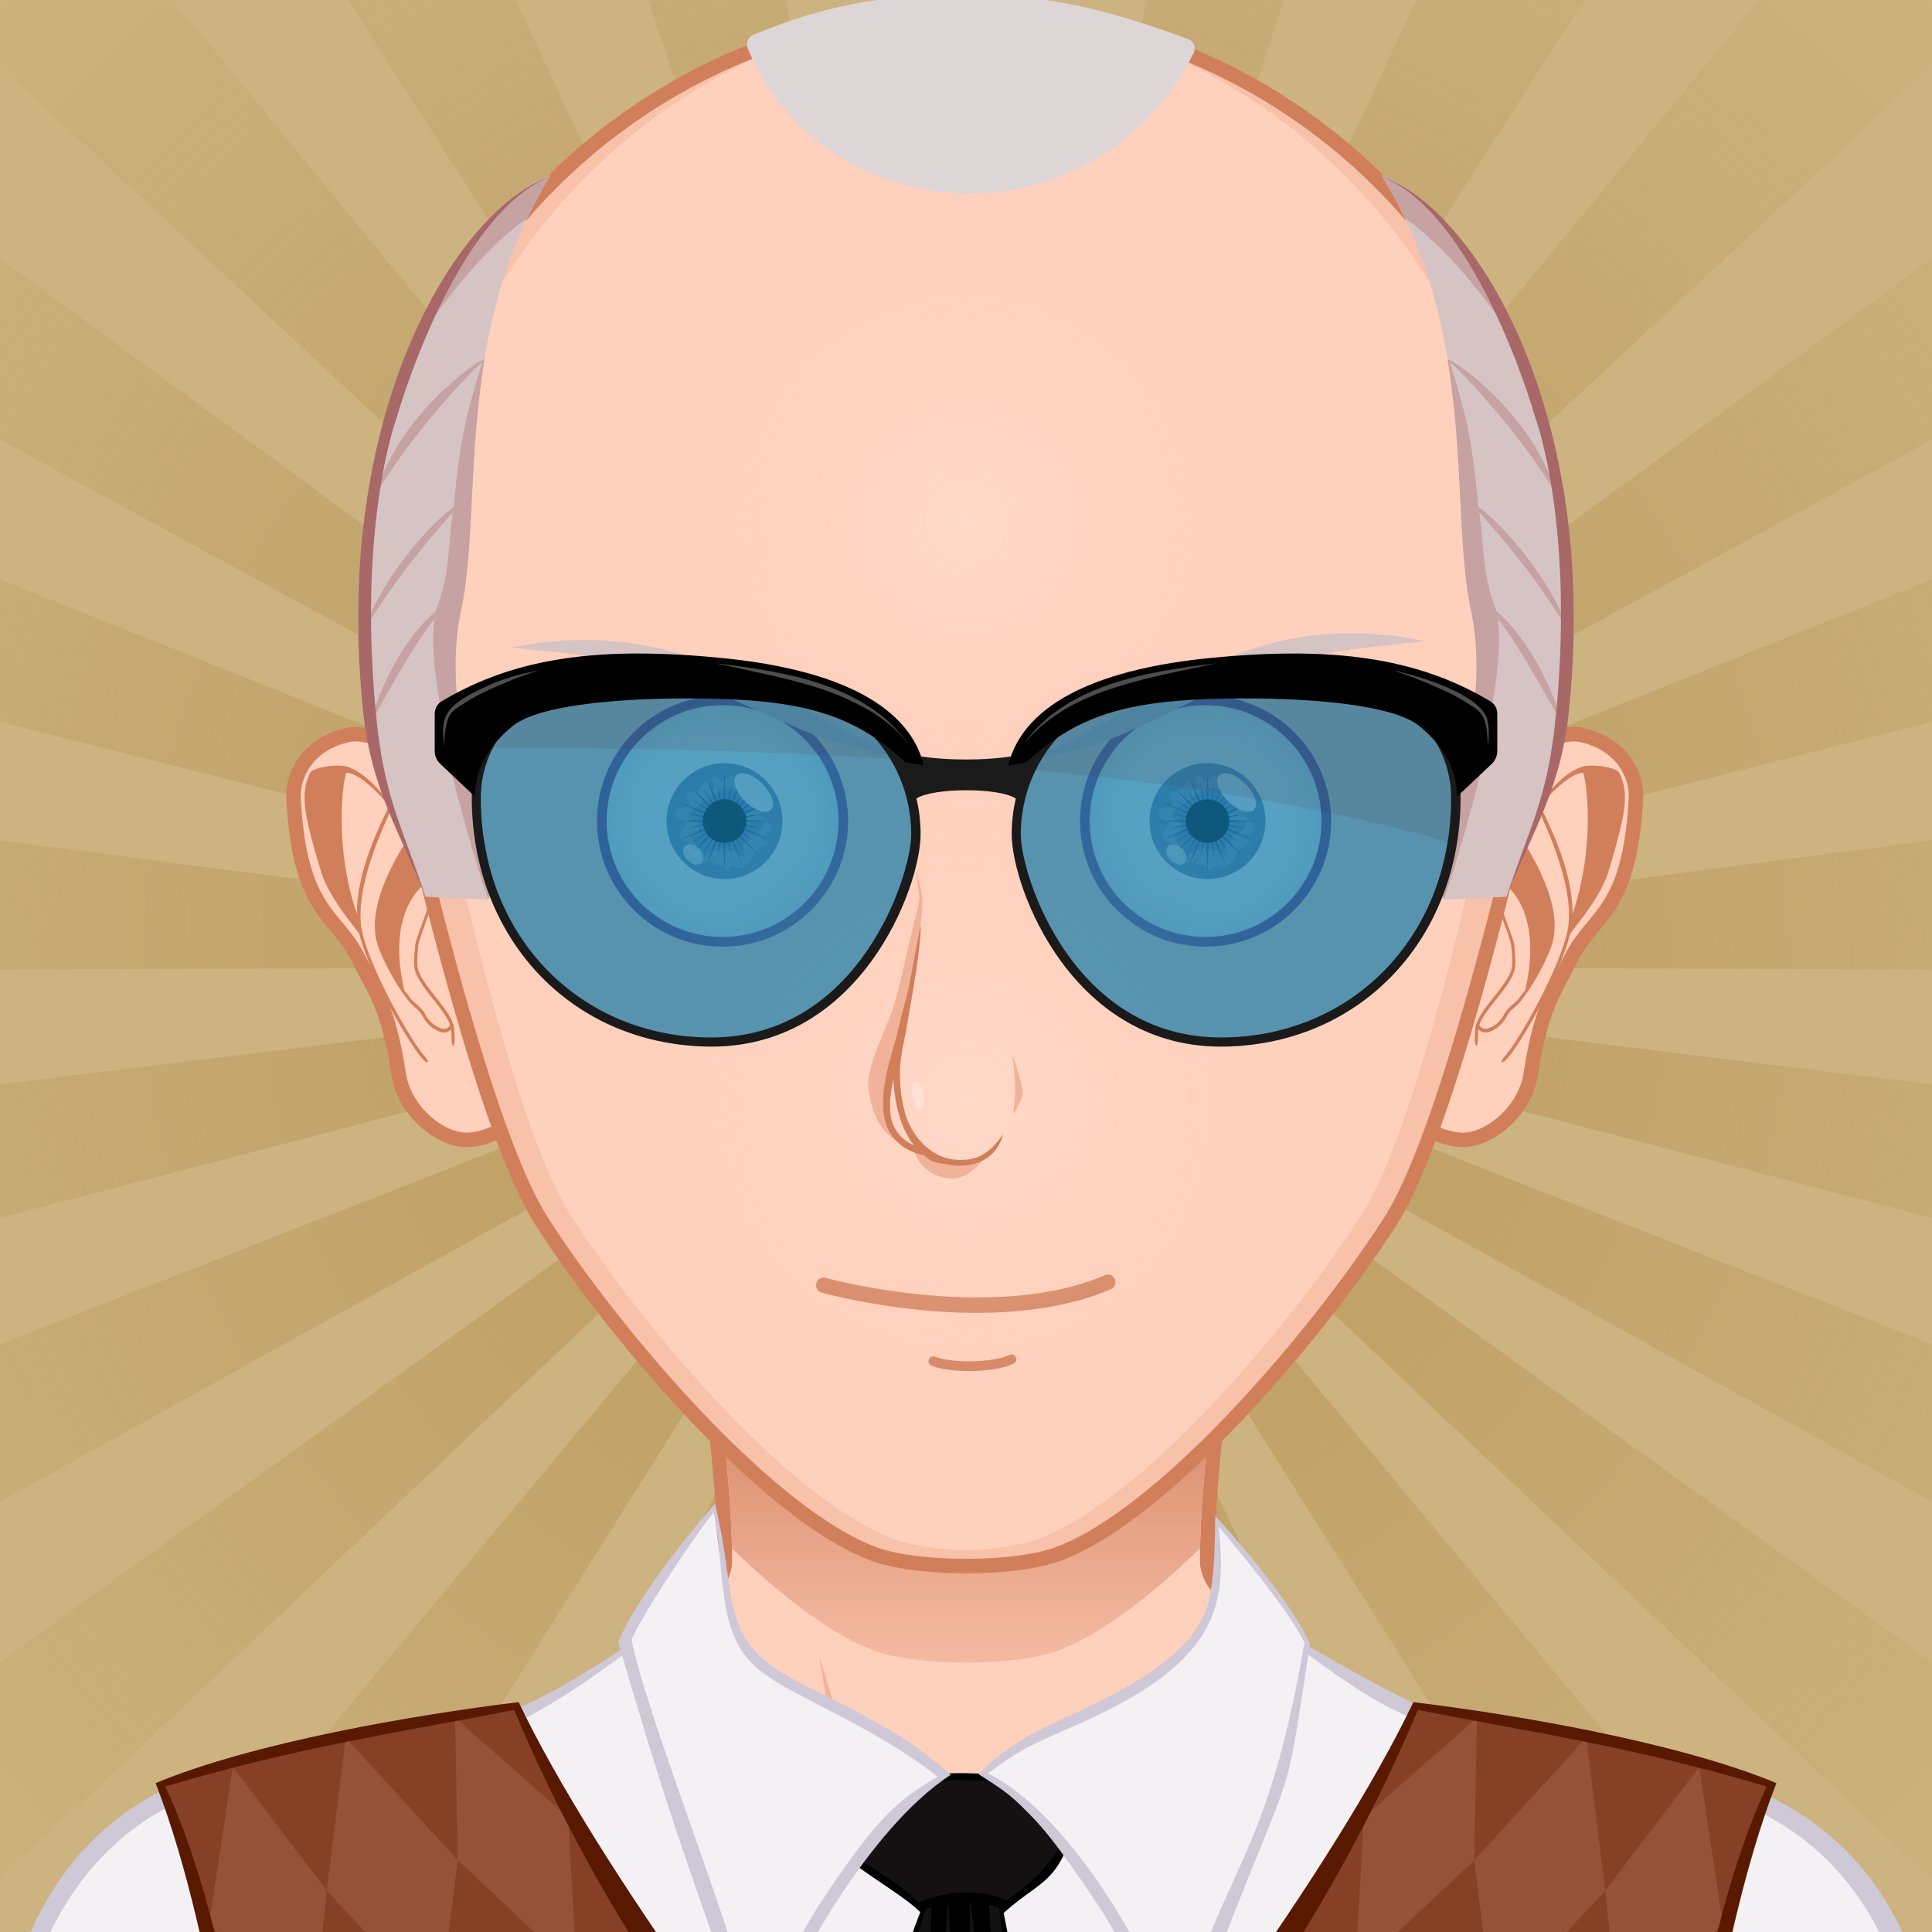 <svg xmlns="http://www.w3.org/2000/svg" width="500" height="500" viewBox="0 0 200 200" overflow="hidden"><defs><radialGradient id="e" cx="100" cy="114" r="41" gradientUnits="userSpaceOnUse" class="svga-on-canvas-facehighlight-gradient-single-0"><stop stop-opacity=".5" stop-color="#ffe2d6" offset="0"/><stop stop-opacity="0" stop-color="#ffd0bc" offset=".9"/></radialGradient><radialGradient id="f" cx="100" cy="54" r="37" gradientUnits="userSpaceOnUse" class="svga-on-canvas-facehighlight-gradient-single-1"><stop stop-opacity=".5" stop-color="#ffe2d6" offset="0"/><stop stop-opacity="0" stop-color="#ffd0bc" offset=".9"/></radialGradient><radialGradient id="a" cx="100" cy="100" r="150" gradientUnits="userSpaceOnUse" class="svga-on-canvas-backs-gradient-single-1"><stop stop-opacity="0" stop-color="#cdb380" offset="0"/><stop stop-color="#be9f63" offset=".2"/><stop stop-opacity="0" stop-color="#be9f63" offset="1"/></radialGradient><radialGradient id="c" cx="125.2" cy="85" r="13" gradientTransform="matrix(-1 0 0 1 200 0)" gradientUnits="userSpaceOnUse" class="svga-on-canvas-eyesback-gradient-left-0"><stop stop-color="#fff" offset="0"/><stop stop-color="#fdfefe" offset=".544"/><stop stop-color="#f6f8f9" offset=".74"/><stop stop-color="#eaeff2" offset=".879"/><stop stop-color="#d9e3e8" offset=".992"/><stop stop-color="#d8e2e7" offset="1"/></radialGradient><radialGradient id="d" cx="124.801" cy="85" r="13" gradientUnits="userSpaceOnUse" class="svga-on-canvas-eyesback-gradient-right-0"><stop stop-color="#fff" offset="0"/><stop stop-color="#fdfefe" offset=".544"/><stop stop-color="#f6f8f9" offset=".74"/><stop stop-color="#eaeff2" offset=".879"/><stop stop-color="#d9e3e8" offset=".992"/><stop stop-color="#d8e2e7" offset="1"/></radialGradient><linearGradient id="b" x1="100" y1="171" x2="100" y2="128" gradientUnits="userSpaceOnUse" class="svga-on-canvas-chinshadow-gradient-single-0"><stop stop-opacity=".8" stop-color="#f0b399" offset="0"/><stop stop-color="#d17f5b" offset=".7"/></linearGradient></defs><path d="M225 225H-25V-25h250v250z" fill="#cdb380"/><path d="M100 99.999l-10-150h20l-10 150zM72.382-47.775L53.01-42.802 100 99.999 72.382-47.775zM36.5-36.265L18.973-26.63 100 99.999 36.5-36.265zM4.607-16.192L-9.973-2.5 100 99.999 4.607-16.192zm-25.899 27.374l-10.717 16.887L100 99.999-21.292 11.182zm-18.277 32.954l-6.18 19.022L100 99.999-39.569 44.136zM-49.077 80.6l-1.256 19.961L100 99.999-49.077 80.6zm-.141 37.683l3.748 19.646L100 99.999l-149.218 18.284zm9.235 36.534l8.516 18.098L100 99.999l-139.983 54.818zm18.03 33.09l12.75 15.411L100 99.999l-121.953 87.908zM3.74 215.474l16.182 11.757L100 99.999 3.74 215.474zm31.741 20.311l18.597 7.363L100 99.999 35.481 235.785zm35.795 11.779l19.844 2.507L100 99.999 71.276 247.564zm37.601 2.507l19.844-2.507L100 99.999l8.877 150.072zm37.042-6.923l18.598-7.362L100 99.999l45.919 143.149zm34.157-15.917l16.183-11.756L100 99.999l80.076 127.232zm29.125-23.911l12.751-15.411L100 99.999 209.201 203.32zm22.264-30.403l8.519-18.098L100 99.999l131.465 72.918zm14.004-34.984l3.75-19.648L100 99.999l145.469 37.934zm4.863-37.369L249.078 80.6 100 99.999l150.332.565zm-4.583-37.403l-6.179-19.025L100 99.999l145.749-36.838zm-13.74-35.089l-10.716-16.891L100 99.999l132.009-71.927zm-22.035-30.57l-14.58-13.695L100 99.999 209.974-2.498zm-28.946-24.129l-17.527-9.639L100 99.999l81.028-126.626zM146.992-42.8l-19.374-4.978L100 99.999 146.992-42.8z" fill="url(#a)"/><path d="M100.5 100.5h-1v-1h1v1z" fill="#d6c4c4"/><path d="M195.417 199.778c-2.196-4.746-8.195-11.779-14.86-13.722-8.239-2.403-26.837-5.308-33.733-6.923-5.528-1.296-16.662-11.294-20.564-14.65-.7-.6-1.273-1.839-1.287-2.76-.139-10.864 4.195-39.724 4.195-39.724H70.833s4.334 28.859 4.193 39.724c-.011.921-.587 2.16-1.285 2.76-3.902 3.356-15.036 13.354-20.564 14.65-6.897 1.615-25.495 4.619-33.733 7.022-6.667 1.942-12.664 8.876-14.86 13.622-3.708 8.008-4.584 22.5-4.584 35h200c0-12.499-.877-26.991-4.583-34.999z" fill="#ffd0bc"/><path d="M159.156 184.058c24.342 3.542 34.586 8.708 37.794 50.721H200c0-12.5-.877-26.992-4.583-35-2.196-4.746-8.195-11.779-14.86-13.722-8.239-2.403-26.837-5.308-33.733-6.923-5.528-1.296-18.242-12.069-21.643-16.35 3.36 4.704 12.791 15.605 21.054 18.46 3.953 1.366 7.245 1.988 12.921 2.814zm-105.39-2.814c8.263-2.854 17.693-13.756 21.054-18.46-3.4 4.28-16.114 15.054-21.643 16.35-6.896 1.615-25.494 4.619-33.733 7.022-6.665 1.942-12.664 8.876-14.86 13.622-3.706 8.008-4.583 22.5-4.583 35h3.05c3.188-41.744 13.475-47.183 37.794-50.721 5.675-.825 8.968-1.447 12.921-2.813z" fill="#ffe2d6"/><path d="M95.646 197.62s-5.074-1.609-7.083-2.379c-10.449-4.009-44.395-6.607-44.395-6.607s35.754 1.419 43.644 2.779c-.458-4.767-3.017-20.004-3.017-20.004s5.149 16.815 6.409 21.057c.674 2.268 4.442 5.154 4.442 5.154zm10.799-1.342c-.089.073-.191.168-.302.268.113-.085.215-.174.302-.268zm-10.799 1.342s2.893 2.992 4.347 3.03c1.91.051 4.828-2.899 6.151-4.104-1.265.957-4.159 1.391-5.31 1.436-1.33.051-5.188-.362-5.188-.362zm21.018-7.519c-1.545.248-4.386.789-4.386.789l2.287-14.89c-.646 3.071-4.474 16.211-8.12 20.278 1.91-1.616 6.158-2.391 8.324-2.704 10.236-1.484 10.232-1.483 41.062-4.94 0 0-29.071-.155-39.167 1.467z" fill="#f0b399"/><path d="M195.417 199.778c-2.196-4.746-8.195-11.779-14.86-13.722-8.239-2.403-26.837-5.308-33.733-6.923-5.528-1.296-16.662-11.294-20.564-14.65-.7-.6-1.273-1.839-1.287-2.76-.139-10.864 4.195-39.724 4.195-39.724H70.833s4.334 28.859 4.193 39.724c-.011.921-.587 2.16-1.285 2.76-3.902 3.356-15.036 13.354-20.564 14.65-6.897 1.615-25.495 4.619-33.733 7.022-6.667 1.942-12.664 8.876-14.86 13.622-3.708 8.008-4.584 22.5-4.584 35h200c0-12.499-.877-26.991-4.583-34.999z" fill="none" stroke="#d17f5b" stroke-width="1.5"/><path d="M109.536 170.861c4.446-1.662 9.623-5.664 14.692-10.57.134-7.874 1.927-22.141 3.129-30.907-15.727-1.816-38.988-1.81-54.712.013 1.201 8.766 2.992 23.017 3.125 30.887 5.071 4.909 10.251 8.915 14.699 10.578 4.473 1.672 14.594 1.672 19.067-.001z" fill="url(#b)"/><path d="M83.208 235.787c-42.755 0-73.116-.341-83.557-.936-3.228-41.46 17.049-50.314 25.922-52.197 5.111-1.218 9.139-1.593 12.692-1.923 8.462-.786 15.16-1.409 30.099-12.227.523.666 1.8 2.359 4.153 5.55 6.948 9.244 17.385 14.505 28.689 14.505h.004c12.805-.002 24.814-6.654 33.019-18.271 15.056 9.254 18.229 9.549 25.801 10.25 2.497.231 5.604.52 9.799 1.21 11.838 1.591 20.825 8.087 26.003 18.786 4.405 9.103 6.021 21.193 4.56 34.087-11.646.646-63.764 1.166-117.175 1.166h-.009z" fill="#f3f1f4"/><path d="M170.909 182.255c-16.76-2.76-17.282-1.24-36.82-12.64-16.477 23.799-46.336 23.876-61.12 4.21-.313-.425-4.146-5.627-4.52-6-21.537 15.697-25.967 10.671-43.18 14.539-17.198 3.865-28.875 17.4-26.11 52.611.01.12.01.229.03.35 26.152 1.595 181.717.986 201.65-.229 1.429-24.934-.59-48.066-29.93-52.841zM-.331 234.966c-.458-22.065 2.924-46.19 26.26-50.9 17.291-3.49 21.274 1.1 42.39-15.7 1.11 1.66 2.4 3.72 3.84 5.98 13.218 20.3 44.471 23.502 62.05-4a92.345 92.345 0 006.47 4.59c23.186 15.306 60.738-4.709 59.65 59.89-65.409-1.202-134.356-1.18-200.66.14z" fill="#cfc8d7"/><path d="M107.44 237.709c-2.775 0-10.727.208-16.512-.23l-.01-.171c-.818-18.658 1.129-30.719 4.537-39.288l.048-.123-.093-.093c-.905-.904-2.425-1.935-4.034-3.025-1.611-1.093-3.275-2.221-4.336-3.246.625-.732 1.395-1.454 2.348-2.201.245-.125 1.162-.843 5.974-4.971l.362-.31c.818-.178 2.138-.293 3.738-.293 2.183 0 4.731.221 6.512.563 1.561 1.458 3.451 5.329 4.158 7.17-.976 2.291-2.128 3.129-3.717 4.284-.774.563-1.652 1.201-2.652 2.112l-.083.075.021.111c4.026 20.31 4.027 25.054 4.027 29.642.001 2.021.001 6.609.339 9.985-.15.007-.363.009-.627.009z" fill="#131111"/><path d="M110.35 191.495c-.754-1.995-2.71-5.93-4.28-7.359-2.876-.563-7.983-.843-10.47-.24-.108.088-6.248 5.383-6.31 5.26-.906.708-1.788 1.504-2.52 2.39 2.061 2.076 6.655 4.556 8.5 6.4-3.65 9.18-5.33 21.59-4.55 39.38.01.11.01.23.02.34 6.756.52 16.55.331 17.55.223-1.16-11.307 1.438-10.455-4.39-39.853 3.068-2.795 4.965-2.996 6.45-6.541zm-5.25 19.04c-.021-.05-.04-.1-.051-.13 2 10.55 1.38 18.632 2.891 26.972-4.736-.318-12.014-.052-16.771-.052.369-7.198 1.188-31.684 4.74-39.74.17-.046.339-.084.509-.125l-1.032 34.736 2.747-35.066.06-.008 1.801 32.605.417-32.734h.077l4.199 36.355-2.3-36.137c.314.063.629.141.942.233.03 0 .07.01.1.03.104 1.002.936 8.402 1.671 13.061zm-.881-13.809c-2.774-1.251-6.363-1.026-9.129.24-1.681-1.813-4.08-3.077-7.53-5.391a51.98 51.98 0 012.21-1.81c.08 0 3.48-2.771 3.54-2.83.92-.84 1.74-1.79 2.52-2.62 2.93-.12 7.23.02 9.82.14 1.5 1.876 2.931 4.696 4.01 6.94-1.961 2.871-3.901 4.15-5.441 5.331z"/><path d="M78.196 213.077c-11.534-40.071-9.954-27.403-13.027-43.143 2.028-4.813 7.587-12.618 8.67-13.775l.08-.086c2.292 24.007 8.958 13.636 23.784 27.722-8.475 5.654-16.331 20.332-19.507 29.282zm57.168-42.777c-1.448-3.702-8.248-11.669-9.386-12.873 1.424 20.678-15.146 16.551-24.35 26.2 8.812 5.713 17.173 20.66 20.172 29.455 12.853-36.679 10.221-21.867 13.564-42.782z" fill="#f3f1f4"/><path d="M125.801 156.967c0 5.137-.42 9.162-1.262 10.339-2.443 5.809-13.103 9.853-16.39 11.51-2.495 1.227-4.942 2.809-6.83 4.85 3.813 2.476 5.705 3.383 12.93 14.44 4.246 7.109 6.539 12.448 7.561 15.64 12.922-35.152 10.657-23.062 13.793-43.507-1.585-4.086-8.802-12.354-9.802-13.272zm-4.092 53.709c-2.716-8.644-11.075-22.913-19.43-27.091 3.937-2.957 5.031-3.131 9.729-5.279 14.396-6.42 14.985-12.385 14.138-20.271 1.207 1.423 7.328 8.664 8.896 12.023-4.008 23.058-8.097 22.241-13.333 40.618zm-42.51-38.78c-4.408-3.649-3.16-8.162-5.189-16.215-.902 1-7.741 8.882-10.016 14.305 7.125 24.375 7.375 22.5 14.185 43.75 3.031-8.905 11.558-24.37 20.24-30.009-6.93-6.326-15.654-8.728-19.22-11.831zm5.46 25.509c-2.221 3.666-4.517 7.48-6.37 13.28-1.17-7.95-11.17-32.296-12.92-40.95 1.638-3.588 7.771-12.451 8.521-13.165 1.366 7.078.066 13.462 5.669 16.995 2.621 1.996 11.104 5.32 17.52 10.36-3.891 2.31-5.985 3.671-12.42 13.48z" fill="#cfc8d7"/><path d="M49.857 234.908c-8.87 0-16.864-.137-23.156-.396-.07-.556-.155-1.27-.257-2.121-1.053-8.829-3.834-32.147-9.695-47.528 9.497-3.835 25.02-6.691 36.643-8.118 7.833 16.249 26.729 42.336 39.987 57.234-14.945.607-29.971.929-43.519.929h-.003zm100.286 0c8.87 0 16.863-.137 23.156-.396.07-.556.154-1.27.256-2.121 1.054-8.829 3.835-32.147 9.695-47.528-9.497-3.835-25.02-6.691-36.643-8.118-7.833 16.249-26.729 42.336-39.987 57.234 14.945.607 29.971.929 43.519.929h.004z" fill="#864025"/><path d="M32.153 211.959l-10.48-12.96 2.43-16.078 9.723 12.804-1.673 16.234zm15.231-19.39l-11.591-12.686-1.968 15.841 11.61 12.397 1.949-15.552zm11.433-4.421l-11.708-10.331.275 14.752 12.322 11.557-.889-15.978zM42.32 223.673l-10.167-11.714-5.018 15.35 11.118 12.987 4.067-16.623zm15.787-3.831l-12.671-11.72-3.116 15.551 14.234 11.113 1.553-14.944zm15.272-6.309l-13.673-9.407-1.599 15.716 14.288 11.107.984-17.416zm92.795-17.808l9.724-12.804 2.43 16.078-10.48 12.96-1.674-16.234zm-11.61 12.397l11.609-12.397-1.967-15.841-11.592 12.686 1.95 15.552zm-14.27-3.996l12.321-11.557.275-14.752-11.708 10.331-.888 15.978zm21.452 36.17l11.119-12.987-5.019-15.35-10.167 11.714 4.067 16.623zm-18.301-5.51l14.234-11.113-3.115-15.551-12.672 11.72 1.553 14.944zm-15.84-3.837l14.287-11.107-1.599-15.716-13.673 9.407.985 17.416z" fill="#955238"/><path d="M53.689 176.205c-10.802 1.308-27.48 4.184-37.58 8.38 0 .011.01.021.01.03 6.68 17.19 9.418 44.907 10.14 50.38 13.662.58 38.444.678 68.2-.56-12.807-14.219-32.776-41.463-40.77-58.23zm-26.76 58.061c0-8.767-2.644-33.854-9.81-49.33 14.354-4.252 24.106-5.545 36.1-7.931 8.677 20.651 22.083 40.424 38.45 56.45-20.815-.489-43.934-.227-64.74.811zm78.612.17c29.756 1.237 54.538 1.14 68.199.56.723-5.473 3.461-33.189 10.141-50.38 0-.01.01-.02.01-.03-10.1-4.196-26.777-7.072-37.58-8.38-7.994 16.766-27.963 44.01-40.77 58.23zm2.79-.981c16.367-16.026 29.772-35.799 38.45-56.45 11.993 2.386 21.746 3.679 36.1 7.931-7.166 15.477-9.811 40.563-9.811 49.33-20.804-1.038-43.924-1.3-64.739-.811z" fill="#581900"/><path d="M47.69 83.08c-1.588-2.376-8.025-7.833-11.703-6.994-4.355.993-5.708 4.372-5.603 6.475.606 12.025 4.426 12.016 6.71 16.64 1.709 3.459 3.126 5.044 4.172 11.958.598 3.953 4.427 6.984 7.217 6.835 3.908-.21 6.994-3.716 8.291-7.173 2.689-7.178-4.951-21.556-9.084-27.741z" fill="#ffd0bc" stroke="#d17f5b" stroke-width="1.5"/><path d="M43.274 100.336c-.15-.554-.062-1.507.024-2.43.077-.84 1.438-3.888 1.348-4.44-.344-2.068-1.931-5.94-2.949-8.031-1.169-2.403-3.604-5.409-5.79-6.078-.904-.278-3.479.04-3.781.639-1.131 2.241-.615 4.411 1.1 10.21.85 2.873 3.915 6.207 3.998 6.54 1.067 4.343 5.099 11.284 6.488 12.839.256.288.519.452.579.376.059-.077-.104-.368-.361-.656-1.372-1.547-5.367-8.471-6.396-12.662-1.092-4.446 2.313-11.346 2.93-12.8.379.642.703 1.261.954 1.777.198.406.417.881.645 1.396-.367.76-4.245 6.367-3.026 10.606.451 1.563 2.054 4.592 3.432 6.187.483.559.893.717 1.19 1.234.341.599.732 1.279 1.792 1.726.215.091.408.121.577.111a1 1 0 00.667-.326c.029.271.044.617.051.94.007.413.073.752.162.755s.168-.333.161-.746c-.009-.509-.04-1.14-.132-1.437-.273-.873-1.028-1.832-1.829-2.844-.789-.996-1.603-2.029-1.834-2.886zm-6.314-5.697c-2.347-6.779-1.518-13.668-1.103-14.643 1.345 0 3.778 2.495 4.397 3.498-.38.857-3.417 6.496-3.294 11.145zm8.599 11.775c-.961-.403-1.303-1.001-1.635-1.58-.299-.524-1.018-1.022-1.346-1.378-.191-.209-.531-.767-.715-.892-1.762-7.606 1.345-10.382 1.967-10.964.231.729.411 1.399.5 1.939.082.496-1.28 3.552-1.352 4.327-.089.961-.182 1.954-.012 2.583.253.938 1.093 2 1.904 3.028.72.912 1.459 1.852 1.732 2.639-.093.166-.398.57-1.043.298z" fill="#d17f5b"/><path d="M152.049 83.08c1.588-2.376 8.025-7.833 11.701-6.994 4.357.993 5.709 4.372 5.604 6.475-.605 12.025-4.426 12.016-6.709 16.64-1.711 3.459-3.127 5.044-4.174 11.958-.598 3.953-4.428 6.984-7.217 6.835-3.908-.21-6.994-3.716-8.291-7.173-2.688-7.178 4.953-21.556 9.086-27.741z" fill="#ffd0bc" stroke="#d17f5b" stroke-width="1.5"/><path d="M154.633 103.222c-.801 1.013-1.557 1.972-1.83 2.844-.092.297-.123.928-.131 1.437-.008.413.072.749.16.746.09-.003.154-.342.162-.755.008-.323.021-.67.051-.94a.99.99 0 00.666.326 1.3 1.3 0 00.578-.111c1.061-.446 1.449-1.126 1.791-1.726.297-.517.709-.675 1.191-1.234 1.377-1.594 2.98-4.624 3.432-6.187 1.219-4.239-2.66-9.846-3.027-10.606.229-.515.447-.989.645-1.396.252-.516.576-1.136.955-1.777.617 1.454 4.021 8.354 2.93 12.8-1.029 4.191-5.025 11.115-6.396 12.662-.256.288-.42.579-.361.656.061.076.322-.088.578-.376 1.391-1.556 5.422-8.496 6.49-12.839.082-.333 3.146-3.667 3.996-6.54 1.715-5.799 2.232-7.969 1.102-10.21-.303-.599-2.877-.917-3.783-.639-2.186.669-4.619 3.675-5.789 6.078-1.018 2.09-2.605 5.963-2.949 8.031-.09.552 1.271 3.6 1.348 4.44.086.922.176 1.875.025 2.43-.235.857-1.047 1.89-1.834 2.886zm4.851-19.728c.619-1.003 3.053-3.498 4.396-3.498.416.975 1.244 7.864-1.104 14.643.126-4.649-2.913-10.288-3.292-11.145zm-6.347 22.622c.273-.788 1.012-1.728 1.732-2.639.811-1.028 1.65-2.09 1.904-3.028.168-.629.076-1.623-.014-2.583-.07-.775-1.434-3.831-1.352-4.327.09-.54.27-1.21.5-1.939.623.582 3.729 3.358 1.967 10.964-.184.125-.523.683-.715.892-.328.356-1.047.854-1.346 1.378-.332.579-.674 1.177-1.635 1.58-.645.272-.948-.132-1.041-.298z" fill="#d17f5b"/><path d="M144.004 126.306c-6.87 10.846-23.072 30.329-34.468 34.563-4.474 1.663-14.594 1.663-19.067 0-11.396-4.235-27.596-23.719-34.467-34.563-6.753-10.657-14.852-48.287-14.863-48.341a61.586 61.586 0 01-2.004-15.538C39.082 28.614 66.289 1.169 99.907 1.116c33.621-.053 60.913 27.306 60.963 61.119a61.642 61.642 0 01-1.952 15.544c-.017.053-8.138 37.827-14.914 48.527z" fill="#ffd0bc"/><path d="M110.152 1.978c26.994 6.303 47.097 30.644 47.052 59.708a61.624 61.624 0 01-2.004 15.537c-.012.054-7.377 37.684-14.13 48.341-6.872 10.844-22.339 29.588-33.734 33.823-1.476.549-5.027 1.103-7.334 1.103-2.307 0-5.857-.554-7.333-1.103-11.396-4.235-26.863-22.979-33.734-33.823-6.753-10.657-14.119-48.287-14.13-48.341a61.578 61.578 0 01-2.004-15.537C42.756 32.622 62.857 8.281 89.853 1.978 61.03 6.845 39.087 32.061 39.134 62.427a61.598 61.598 0 002.004 15.538c.012.054 8.11 37.684 14.863 48.341 6.871 10.845 23.072 30.328 34.467 34.563 2.239.833 5.889 1.247 9.537 1.244 3.646.001 7.292-.411 9.53-1.244 11.396-4.235 27.596-23.719 34.468-34.563 6.753-10.657 14.852-48.287 14.862-48.341a61.586 61.586 0 002.004-15.538c.049-30.366-21.894-55.582-50.717-60.449z" fill="#f7c1aa"/><path d="M144.004 126.306c-6.87 10.846-23.072 30.329-34.468 34.563-4.474 1.663-14.594 1.663-19.067 0-11.396-4.235-27.596-23.719-34.467-34.563-6.753-10.657-14.852-48.287-14.863-48.341a61.586 61.586 0 01-2.004-15.538C39.082 28.614 66.289 1.169 99.907 1.116c33.621-.053 60.913 27.306 60.963 61.119a61.642 61.642 0 01-1.952 15.544c-.017.053-8.138 37.827-14.914 48.527z" fill="none" stroke="#d17f5b" stroke-width="1.5"/><path d="M100.34 141.925c-1.526 0-2.998-.193-3.9-.547a.5.5 0 01.365-.931c1.664.653 5.855.676 7.704-.193a.5.5 0 01.426.904c-1.12.526-2.891.767-4.595.767zm14.685-8.481a.786.786 0 00-.618-1.444c-11.666 4.992-28.742.338-28.912.292a.786.786 0 10-.422 1.514c.463.128 7.692 2.1 16.034 2.1 4.62-.001 9.578-.605 13.918-2.462z" fill="#d17f5b"/><path d="M74.8 71.999c7.18 0 13 5.82 13 13s-5.82 13-13 13-13-5.82-13-13 5.82-13 13-13z" fill="url(#c)"/><path d="M81 85a6 6 0 11-12-.002A6 6 0 0181 85z" fill="#7085b3"/><path d="M71.512 87.805c.875-.072.1-.306.1-.306-.433-.233-1.248-.592-1.248-.921 0-1.031 1.414-1.299-.034-1.705-1.504-1.38 1.167-1.352 1.147-1.398-.975-2.376.299-1.071.835-1.773 1.988-2.599.554.267 1.633 0 .391-.096-.78-1.531.034-1.33.539.132.662.58.662.58.393-.077 1.008-.682 1.008-.682.749.226 1.275 1.29 1.043 1.091.368-.045.884-.221 1.286-.341 0 0 .07-.239.139-.033.917 2.661 3.284 2.47.559 3.24 0 0-.176 0 .382.442 2.71 2.164-2.102 1.495.451 2.49.104-.104-1.53.965-1.53 1.261 0 .501-1.042 1.818-1.946 1.3-.504-.288-.581.6-.877.19-.581-.803-1.742-.035-1.313-.773.634-.521-.654.204-.904.204-.828 0 1.083-2.783 3.894-.715.822.602-.864-1.433.625-1.433.149.049.104-.521.104-.682-.774-.151 1.39-.003 1.39-1.262.137.027.509-.35-1.635 0 0 0-.068-.75-.034-.886.11-.438 1.214-.298.904-.75l-.799-1.604c-2.573-.414-1.102-.672-2.711-.341-.076.378-3.445 1.984-3.338 2.729.1.702 2.115.938.208 2.182 2.858 5.472-2.11-.125-.035 1.226z" fill="#8d9ec2"/><path d="M75 79.749l.171 4.393 1.837-3.993-1.523 4.123 3.227-2.985-2.985 3.226 4.124-1.523-3.992 1.839 4.392.17-4.392.17 3.992 1.839-4.124-1.523 2.985 3.226-3.227-2.985 1.523 4.123-1.837-3.993L75 90.249l-.171-4.393-1.838 3.993 1.522-4.123-3.226 2.985 2.985-3.226-4.124 1.523 3.992-1.839-4.39-.17 4.39-.17-3.992-1.839 4.124 1.523-2.985-3.226 3.226 2.985-1.522-4.123 1.838 3.993.171-4.393z" fill="#3f5a94"/><path d="M75.796 81.067l-.539 3.315 1.981-2.711-1.766 2.857 2.87-1.748-2.725 1.964 3.319-.515-3.268.771 3.266.794-3.317-.538 2.712 1.982-2.858-1.765 1.748 2.869-1.964-2.725.516 3.319-.771-3.27-.795 3.264.539-3.315-1.984 2.711 1.768-2.857-2.869 1.748 2.725-1.964-3.319.516 3.269-.771-3.264-.793 3.315.537-2.712-1.982 2.858 1.765-1.747-2.869 1.964 2.725-.516-3.318.772 3.27.792-3.266z" fill="#2b4785"/><path d="M77.25 85a2.25 2.25 0 11-4.5 0 2.25 2.25 0 014.5 0z" opacity=".9"/><path d="M72.637 89.311c-.331.332-.985.215-1.46-.261-.476-.475-.593-1.129-.261-1.461.331-.331.985-.214 1.46.261.476.476.593 1.129.261 1.461z" fill="#fff" opacity=".7"/><path d="M79.806 83.818c-.496.496-1.697.1-2.682-.886-.986-.986-1.382-2.187-.886-2.683.496-.496 1.697-.1 2.682.886.986.987 1.382 2.187.886 2.683z" fill="#fff" opacity=".9"/><path d="M56.198 84.999c0 13.807 8.507 25 19 25s19-11.193 19-25-8.507-25-19-25-19 11.193-19 25zm5.602 0c0-7.18 5.82-13 13-13s13 5.82 13 13-5.82 13-13 13-13-5.82-13-13z" fill="#ffd0bc"/><path d="M61.8 84.999c0 7.18 5.82 13 13 13s13-5.82 13-13-5.82-13-13-13-13 5.82-13 13zm1 0c0-6.627 5.373-12 12-12s12 5.373 12 12c0 6.628-5.373 12-12 12s-12-5.372-12-12z" fill="#782c76"/><path d="M137.801 84.999c0 7.18-5.82 13-13 13s-13-5.82-13-13 5.82-13 13-13 13 5.82 13 13z" fill="url(#d)"/><path d="M131 84.999c0 3.316-2.684 6-6 6s-6-2.684-6-6 2.684-6 6-6 6 2.684 6 6z" fill="#7085b3"/><path d="M121.508 87.806c.879-.076.105-.305.105-.305-.434-.234-1.254-.592-1.254-.926 0-1.031 1.418-1.295-.023-1.705-1.512-1.377 1.16-1.348 1.137-1.395-.973-2.379.305-1.072.844-1.775 1.98-2.596.551.27 1.629 0 .387-.094-.785-1.529.035-1.33.539.135.656.58.656.58.398-.076 1.008-.68 1.008-.68.75.223 1.277 1.289 1.043 1.09.375-.047.891-.223 1.289-.34 0 0 .07-.24.141-.035.914 2.66 3.281 2.473.563 3.24 0 0-.176 0 .375.439 2.707 2.168-2.098 1.494.457 2.49.105-.1-1.535.967-1.535 1.266 0 .498-1.043 1.816-1.945 1.295-.504-.287-.586.604-.879.193-.574-.803-1.746-.035-1.313-.773.633-.521-.656.205-.902.205-.832 0 1.078-2.783 3.891-.715.82.598-.867-1.436.633-1.436.141.047.105-.521.105-.68-.785-.152 1.383-.006 1.383-1.266.141.029.516-.346-1.629 0 0 0-.07-.75-.035-.885.105-.439 1.207-.299.902-.75l-.797-1.605c-2.578-.41-1.102-.668-2.719-.34-.07.381-3.445 1.986-3.34 2.73.105.703 2.121.938.211 2.18 2.858 5.481-2.11-.121-.036 1.233z" fill="#8d9ec2"/><path d="M125 79.749l.176 4.395 1.828-3.996-1.523 4.125 3.234-2.988-2.988 3.229 4.125-1.523-3.996 1.84 4.395.17-4.395.17 3.996 1.84-4.125-1.523 2.988 3.229-3.234-2.988 1.523 4.125-1.828-3.996-.176 4.391-.176-4.395-1.84 3.996 1.523-4.125-3.223 2.988 2.988-3.229-4.125 1.523 3.996-1.84-4.395-.17 4.395-.17-3.996-1.84 4.125 1.523-2.988-3.229 3.223 2.988-1.523-4.125 1.84 3.996.176-4.391z" fill="#3f5a94"/><path d="M125.797 81.067l-.539 3.316 1.98-2.713-1.77 2.859 2.871-1.752-2.719 1.969 3.316-.516-3.27.768 3.27.797-3.316-.539 2.707 1.98-2.859-1.764 1.746 2.871-1.957-2.725.516 3.316-.773-3.267-.797 3.264.539-3.316-1.98 2.713 1.77-2.859-2.871 1.752 2.719-1.969-3.316.516 3.27-.768-3.27-.797 3.316.539-2.707-1.98 2.859 1.764-1.746-2.871 1.957 2.725-.516-3.316.773 3.27.797-3.267z" fill="#2b4785"/><path d="M127.25 84.999a2.25 2.25 0 11-4.502-.002 2.25 2.25 0 014.502.002z" opacity=".9"/><path d="M122.633 89.312c-.328.328-.984.217-1.453-.264-.48-.475-.598-1.125-.258-1.459.328-.328.984-.211 1.453.264.48.474.598 1.125.258 1.459z" fill="#fff" opacity=".7"/><path d="M129.805 83.815c-.492.498-1.699.105-2.684-.885-.984-.984-1.383-2.186-.879-2.678.492-.498 1.688-.105 2.672.885.996.985 1.383 2.186.891 2.678z" fill="#fff" opacity=".9"/><path d="M124.402 59.999c-10.493 0-19 11.193-19 25s8.507 25 19 25 19-11.193 19-25-8.506-25-19-25zM124.801 98c-7.18 0-13-5.82-13-13s5.82-13 13-13 13 5.82 13 13c0 7.179-5.821 13-13 13z" fill="#ffd0bc"/><path d="M124.801 71.999c-7.18 0-13 5.82-13 13s5.82 13 13 13 13-5.82 13-13-5.821-13-13-13zm0 25c-6.627 0-12-5.372-12-12 0-6.627 5.373-12 12-12s12 5.373 12 12c0 6.628-5.373 12-12 12z" fill="#782c76"/><path d="M141 113.974c.035 22.622-18.292 40.994-40.938 41.025-22.642.037-41.028-18.273-41.063-40.9-.035-22.62 18.292-41.064 40.937-41.1 22.643-.035 41.031 18.35 41.064 40.975z" fill="url(#e)"/><path d="M137.5 53.999c0 20.711-16.789 37.5-37.499 37.5-20.711 0-37.501-16.789-37.501-37.5s16.79-37.5 37.501-37.5c20.71 0 37.499 16.789 37.499 37.5z" fill="url(#f)"/><path d="M93.7 78.245c-9.176-3.435-12.813-6.732-20.729-9.713-6.51-2.452-13.342-2.906-20.071-1.49 8.225.87 11.916.9 20.316 4.263 6.808 2.725 13.154 6.568 20.484 6.94zm12.8.3c9.176-3.62 13.013-7.447 20.929-10.589 6.51-2.584 13.342-3.063 20.071-1.57-8.225.917-11.916.948-20.316 4.493-6.808 2.872-13.354 7.274-20.684 7.666z" fill="#d6c4c4"/><path d="M94.796 89.999s.662 2.241.681 2.916c.032 1.147-.103 2.045-.191 2.927-.58 5.758-3.586 14.09-3.425 18.067.07 1.712 1.128 4.21 1.128 4.21s-2.542-.701-3.101-5.553c-.23-2.002 1.721-5.877 2.403-7.755.647-1.785 1.91-7.571 2.353-9.437.187-.781.521-1.724.516-2.533-.004-.72-.364-2.842-.364-2.842zm-.29 28.603s.301 2.663 3.245 3.315c2.763.612 4.313-2.404 4.313-2.404s-2.296 1.547-4.06.991c-.93-.291-3.498-1.902-3.498-1.902zm10.592-5.735c-.02.639-.199 2.485-.199 2.485s.906-1.484.964-2.07c.104-1.052-1.065-4.084-1.065-4.084s.327 2.742.3 3.669z" fill="#f0b399"/><path d="M92.478 108.461c-1.227 4.164-2.094 8.571 1.484 10.533.468.257.969.446 1.479.554.277.058.48.31.723.474.558.384 1.478.438 2.117.555 2.458.455 4.941-.609 5.549-3.155-1.53 2.193-2.884 2.799-4.966 2.624-2.498-.211-4.583-2.446-5.237-5.069a14.958 14.958 0 01-.425-4.754c.108-1.396.488-2.781.708-4.164.413-2.495 1.411-7.713 1.404-10.318-.399 1.816-1.121 6.099-1.395 7.145-.204.778-.637 2.358-.813 3.146a49.07 49.07 0 01-.628 2.429zm-.284 6.943c-.163-1.227.045-2.518.295-3.708.088 2.364.71 5.117 2.126 6.864-1.223-.522-2.213-1.604-2.421-3.156-.146-1.097.252 1.886 0 0z" fill="#d17f5b"/><path d="M95.565 113.18c.158.764.032 1.453-.282 1.542-.313.088-.636-.376-.793-1.14-.158-.763-.09-1.535.222-1.623.314-.089.695.458.853 1.221z" fill="#ffe2d6"/><path d="M142.99 18.11c9.29 3.25 23.25 29 19.24 55.05-1.43 9.27-.15 4.2-6.29 19.67l-6.49.3c-1.51-4.33 5.35-18.12 2.83-29.88-2.32-10.83.88-28.7-9.29-45.14zm-85.98 0c-9.29 3.25-23.25 29-19.24 55.05 1.43 9.27.15 4.2 6.29 19.67l6.49.3C52.06 88.8 45.2 75 47.72 63.24c2.32-10.82-.88-28.69 9.29-45.13z" fill="#d6c4c4"/><path d="M156.74 35.09c-3.37-4.72-6.83-9.29-11.32-12.53-.71-1.49-1.51-2.98-2.42-4.45 4.32 1.52 9.67 7.93 13.74 16.98zm4.72 28.73c0 .01.01.02.01.03.09.11.1.13-.01-.03zm-6.54-.55c-1.54-4.02-1.21-5.99-1.78-10.23 6.16 6.88 8.25 10.84 9.19 12.14-1.62-4.79-6.37-10.62-9.3-12.72-.62-7.45-1.57-10.44-2.94-14.98 1.11.84 7.88 8.07 11.16 14-2.4-8.41-10.33-13.93-11.33-14.29l-.05.11c1.63 9.99 1 19.29 2.42 25.93 2.52 11.76-4.34 25.56-2.83 29.88.44-.86 4.33-13.8 4.58-17.12.2-2.67 1.56-7.46 1.01-11.92 2.02 2.52 4.07 6.34 6.71 10.92-1.44-5.02-4.16-9.44-6.84-11.72zM57.01 18.11c-.91 1.47-1.71 2.96-2.42 4.45-4.5 3.24-7.95 7.8-11.32 12.53 4.06-9.05 9.41-15.46 13.74-16.98zM38.53 63.85c0-.01.01-.02.01-.03-.11.16-.1.14-.01.03zM38.26 75c2.63-4.58 4.68-8.41 6.71-10.92-.54 4.46.81 9.25 1.01 11.92.25 3.33 4.14 16.26 4.58 17.12 1.5-4.32-5.36-18.12-2.84-29.88 1.42-6.64.79-15.94 2.42-25.93l-.05-.11c-1 .35-8.93 5.87-11.33 14.29 3.27-5.93 10.05-13.16 11.16-14-1.37 4.54-2.32 7.54-2.94 14.98-2.93 2.1-7.68 7.93-9.3 12.72.94-1.3 3.04-5.26 9.19-12.14-.57 4.24-.24 6.21-1.78 10.23-2.69 2.27-5.41 6.69-6.83 11.72z" fill="#c7a2a2"/><path d="M155.94 92.83c2.53-7.48 4.06-9.89 4.99-17.47 2.24-20.53-1.92-31.89-1.92-31.89-2.25-7.64-8.02-22.11-16.02-25.2 9.45 3.14 22.48 23.89 19.5 54.51-.68 8.58-3.92 13.4-6.55 20.05zm-111.88 0c-2.53-7.48-4.06-9.89-4.99-17.47-2.24-20.53 1.92-31.89 1.92-31.89 2.25-7.64 8.02-22.11 16.02-25.2-9.45 3.14-22.48 23.89-19.5 54.51.68 8.58 3.92 13.4 6.55 20.05z" fill="#a86868"/><path d="M77.4 5c-.22-.54.04-1.16.58-1.39C84.81.75 91.03-.59 100-.6c8.18-.01 14.61 1.55 23 4.65.57.21.84.87.57 1.42-4.1 8.37-12.76 14.57-23.03 14.57-10.32 0-19.43-5.85-23.14-15.04z" fill="#ded6d6"/><path d="M126.39 107.87c-15.66 0-21.19-17.14-21.19-21.52 0-8.59 6.99-15.59 15.59-15.59h18.09c6.52 0 11.83 5.3 11.83 11.82-.01 14.42-10.46 25.29-24.32 25.29zm-52.78 0c15.66 0 21.19-17.14 21.19-21.52 0-8.59-6.99-15.59-15.59-15.59h-18.1c-6.52 0-11.82 5.3-11.82 11.82.01 14.42 10.46 25.29 24.32 25.29z" fill="#107aa8" opacity=".7"/><path d="M150.31 87.31c-12.66-3.75-27.83-6.14-43.59-7.63 2.51-5.26 7.86-8.91 14.06-8.91h18.09c6.52 0 11.83 5.3 11.83 11.82 0 1.62-.14 3.2-.39 4.72zm-57.6-8.73c-2.7-4.66-7.73-7.81-13.49-7.81h-18.1c-4.66 0-8.69 2.72-10.62 6.65 13.09-.02 27.65.25 42.21 1.16z" fill="#5b1d0d" opacity=".1"/><path d="M138.88 70.29h-18.09c-5.72 0-10.74 2.99-13.58 7.49-3.76 1.11-10.53 1.14-14.39 0-2.85-4.5-7.87-7.49-13.58-7.49h-18.1c-6.79 0-12.3 5.51-12.3 12.3 0 14.25 9.98 25.39 24.23 25.75 15.9.41 22.23-16.43 22.23-21.99 0-1.27-.15-2.5-.43-3.69 1.73-1.13 8.53-1.15 10.29 0-.28 1.18-.43 2.42-.43 3.69 0 5.55 6.33 22.4 22.24 21.99 14.24-.36 24.23-11.5 24.23-25.75-.02-6.79-5.53-12.3-12.32-12.3zM73.61 107.4c-13.39 0-23.84-10.28-23.84-24.8 0-6.26 5.09-11.35 11.35-11.35h18.1c8.33 0 15.11 6.78 15.11 15.11 0 4.28-5.41 21.04-20.72 21.04zm52.78 0c-15.31 0-20.72-16.76-20.72-21.04 0-8.33 6.78-15.11 15.11-15.11h18.09c6.26 0 11.35 5.09 11.35 11.35 0 14.52-10.44 24.8-23.83 24.8z" fill="#1a1a1a"/><path d="M104.36 79.25c1.67-6.81 10.16-10.06 20.78-11.12 12.62-1.26 21.46-.12 29.13 4.46.45.27.73.76.73 1.28v3.87c0 .51-.21.99-.58 1.34l-3.6 3.4c.05-2.41-1.05-5.04-3.94-7.36-2.64-2.11-11-2.97-20.31-2.8-9.91.19-15.12 1.75-20.32 6.6l-1.89.33zm-8.72 0c-1.67-6.81-10.16-10.06-20.78-11.12-12.62-1.26-21.45-.13-29.13 4.46-.45.27-.73.76-.73 1.28v3.87c0 .51.21.99.58 1.34l3.6 3.4c-.05-2.41 1.05-5.04 3.94-7.36 2.64-2.11 11-2.97 20.31-2.8 9.91.19 15.12 1.75 20.32 6.6l1.89.33z"/><path d="M154.04 77.3c-.14-3.26-.6-3.52-1.98-4.41 0 0-1.23-.83-2.92-1.57-2.31-1.03-3.17-1.34-4.92-1.91 2.67.52 9.19 2.52 9.76 5.16.21.86.14 1.84.06 2.73zm-28.09-8.63c-7.38.84-15.72 2.28-19.97 8.35 4.45-5.33 11.39-6.57 19.97-8.35zm-78.02 4.21c1.24-.83 2.92-1.57 2.92-1.57 2.95-1.32 4-1.61 4.92-1.91-1.68.32-3.38.74-5.1 1.51-4.97 2.2-4.98 3.34-4.71 6.38.14-3.45.74-3.6 1.97-4.41zm26.12-4.21c9.17 1.91 12.03 2.63 16.29 5.07 2.3 1.55 2.69 2.1 3.68 3.29-4.25-6.09-12.54-7.52-19.97-8.36z" fill="#4d4d4d"/></svg>
